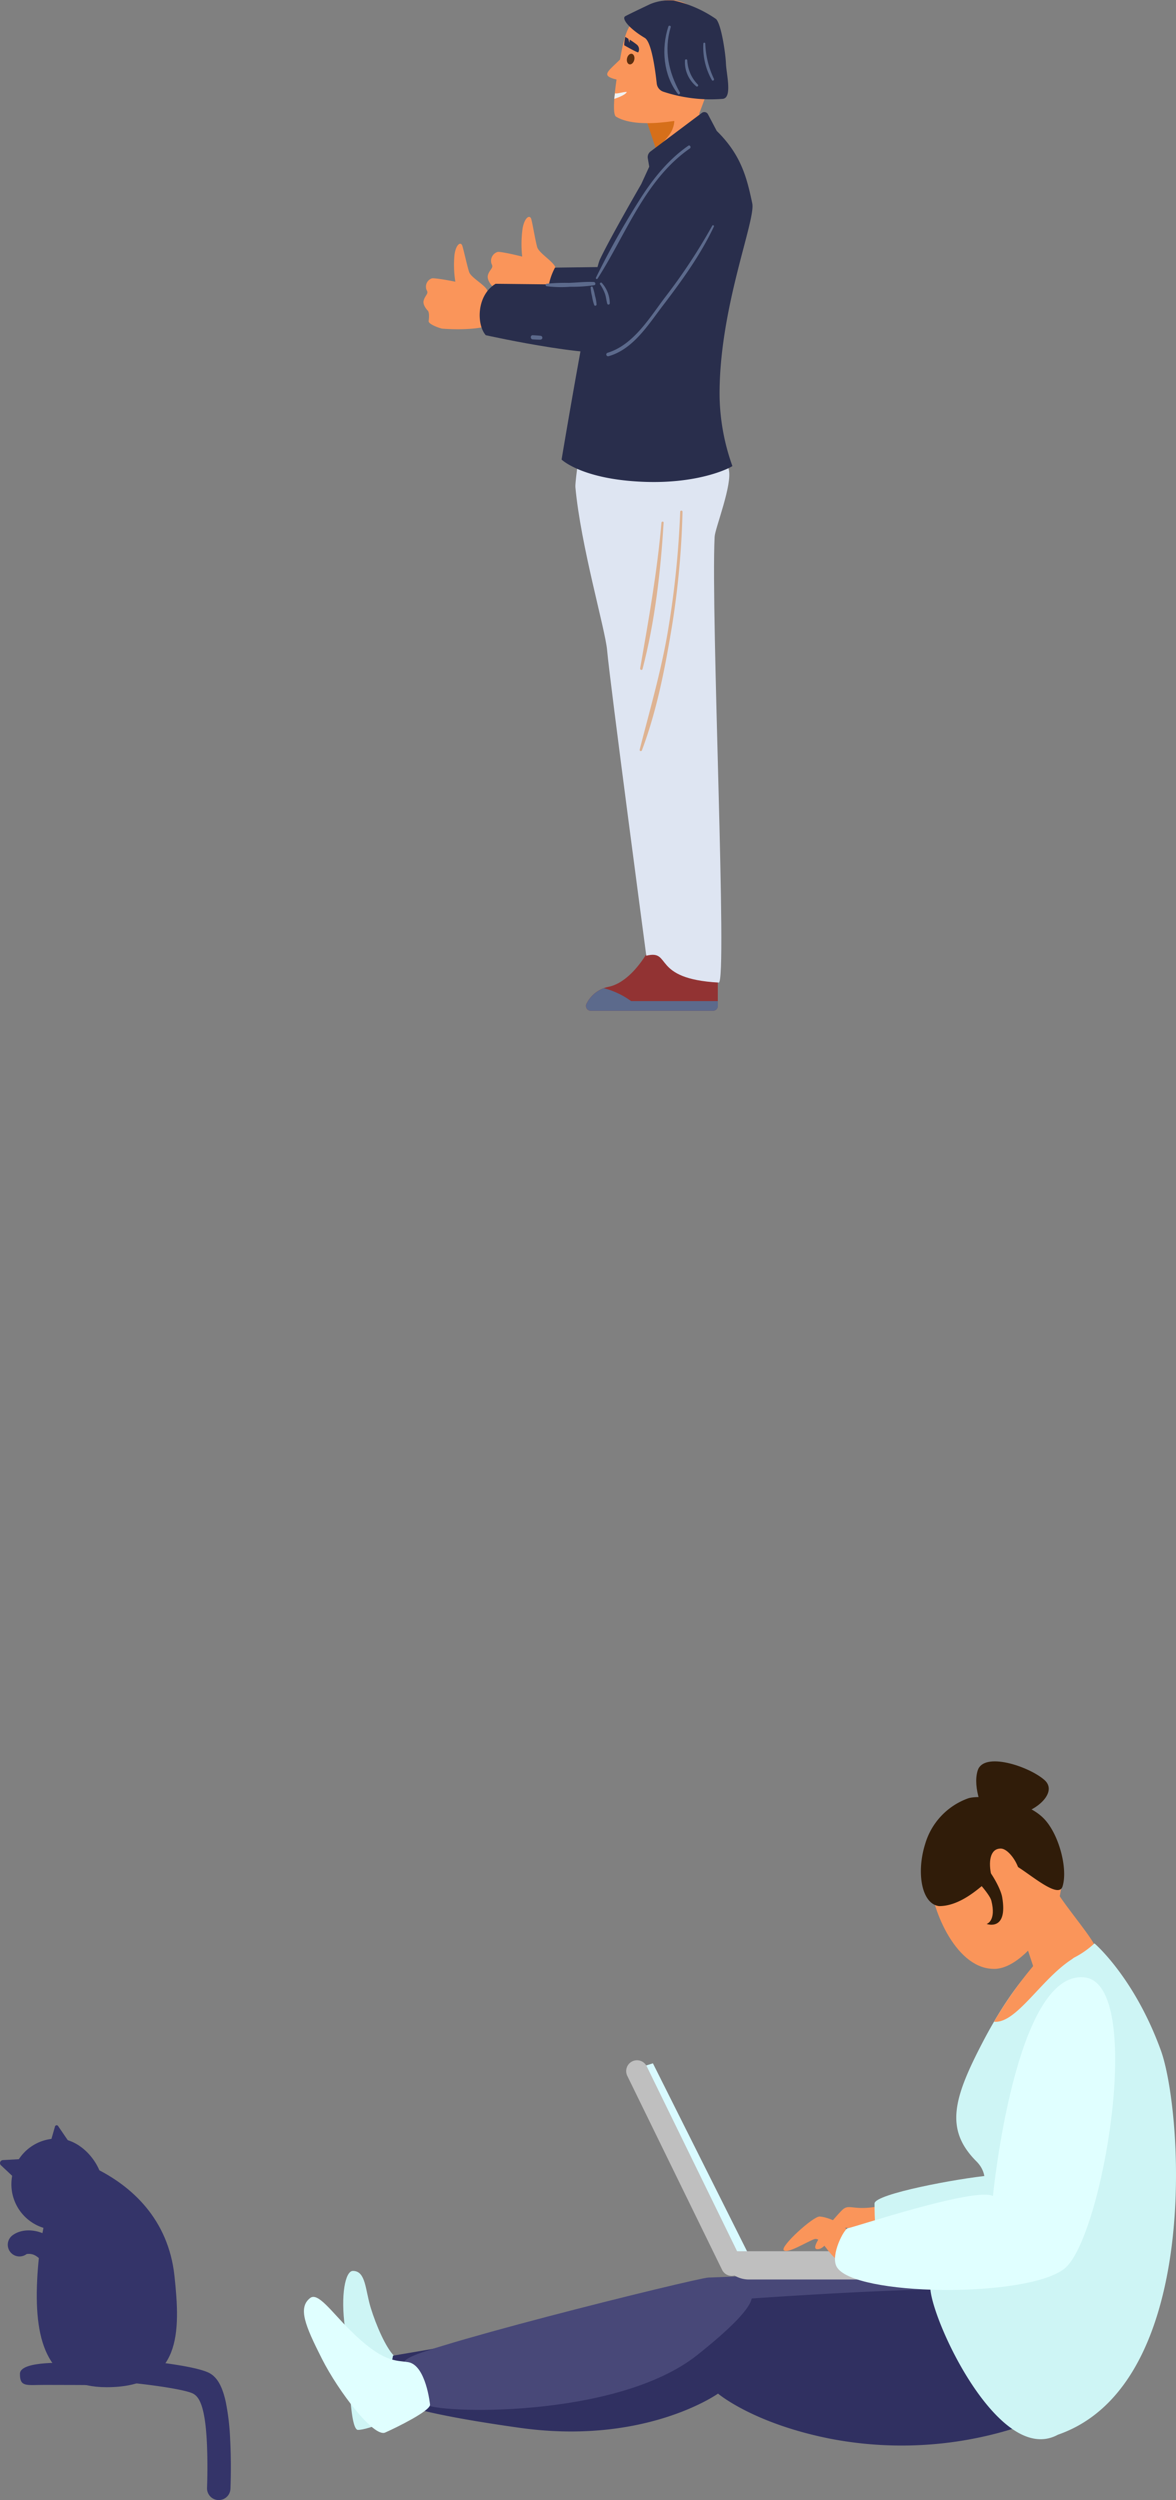 <svg xmlns="http://www.w3.org/2000/svg" width="266.988" height="567.31" viewBox="0 0 266.988 567.31">
  <rect x="0" y="0" width="266.988" height="567.31" fill="#808080" stroke="none"/>
  <g id="Group_5908" data-name="Group 5908" transform="translate(-1266.506 -775.813)">
    <g id="Group_4651" data-name="Group 4651" transform="translate(1362.647 775.813)">
      <g id="Group_4611" data-name="Group 4611" transform="translate(14.579 49.217)">
        <g id="Group_4607" data-name="Group 4607" transform="translate(0 7.938)">
          <g id="Group_4606" data-name="Group 4606">
            <g id="Group_4605" data-name="Group 4605">
              <path id="Path_15383" data-name="Path 15383" d="M4768.824,1062.384c5.883.723,10.114.215,10.658-.176.79-.569,2.647-7.11.45-8.376-2.736-1.577-12.075-3.732-13.013-3.564a2.108,2.108,0,0,0-1.356,2.808c.487.842-.49,1.166-.864,2.461-.3,1.048.841,2.345.841,2.345s.544.3.136,2.539C4765.531,1061.221,4768.489,1062.343,4768.824,1062.384Z" transform="translate(-4764.648 -1050.258)" fill="#fa955a"/>
            </g>
          </g>
        </g>
        <g id="Group_4610" data-name="Group 4610" transform="translate(7.672)">
          <g id="Group_4609" data-name="Group 4609">
            <g id="Group_4608" data-name="Group 4608">
              <path id="Path_15384" data-name="Path 15384" d="M4804.887,1020.911a25.49,25.49,0,0,1-.34-9.114c.478-2.519,1.664-3.117,1.966-2.031s.908,4.795,1.33,6.316,4.271,3.589,4.215,4.99C4812.05,1021.284,4804.887,1020.911,4804.887,1020.911Z" transform="translate(-4804.285 -1009.249)" fill="#fa955a"/>
            </g>
          </g>
        </g>
      </g>
      <g id="Group_4612" data-name="Group 4612" transform="translate(28.168 60.545)">
        <path id="Path_15385" data-name="Path 15385" d="M4836.548,1067.96a14.311,14.311,0,0,0-1.065,10.917s12.5,2.219,12.5,1.48,2.508-12.579,2.508-12.579Z" transform="translate(-4834.854 -1067.778)" fill="#292e4c"/>
      </g>
      <g id="Group_4619" data-name="Group 4619" transform="translate(0 55.309)">
        <g id="Group_4615" data-name="Group 4615" transform="translate(0 7.837)">
          <g id="Group_4614" data-name="Group 4614">
            <g id="Group_4613" data-name="Group 4613">
              <path id="Path_15386" data-name="Path 15386" d="M4693.575,1092.64c5.613.427,9.606-.24,10.1-.635.724-.574,2.2-6.862.061-7.967-2.666-1.376-11.621-3.01-12.5-2.81a2,2,0,0,0-1.164,2.723c.5.777-.414,1.128-.711,2.373-.241,1.008.9,2.188.9,2.188s.529.262.242,2.4C4690.4,1091.681,4693.256,1092.616,4693.575,1092.64Z" transform="translate(-4689.328 -1081.211)" fill="#fa955a"/>
            </g>
          </g>
        </g>
        <g id="Group_4618" data-name="Group 4618" transform="translate(6.919)">
          <g id="Group_4617" data-name="Group 4617">
            <g id="Group_4616" data-name="Group 4616">
              <path id="Path_15387" data-name="Path 15387" d="M4725.923,1051.837a24.2,24.2,0,0,1-.723-8.633c.343-2.411,1.442-3.031,1.775-2.013s1.073,4.51,1.54,5.934,4.209,3.218,4.218,4.55C4732.735,1051.877,4725.923,1051.837,4725.923,1051.837Z" transform="translate(-4725.074 -1040.722)" fill="#fa955a"/>
            </g>
          </g>
        </g>
      </g>
      <g id="Group_4645" data-name="Group 4645" transform="translate(12.76 0)">
        <g id="Group_4633" data-name="Group 4633" transform="translate(28.954)">
          <g id="Group_4632" data-name="Group 4632">
            <g id="Group_4627" data-name="Group 4627">
              <g id="Group_4620" data-name="Group 4620" transform="translate(8.911 25.721)">
                <path id="Path_15388" data-name="Path 15388" d="M4953.785,900.582c.012-4.212-2.906-11-2.906-11l11.958-1.723s1.706,5.8,2.929,6.505S4953.785,900.582,4953.785,900.582Z" transform="translate(-4950.879 -887.86)" fill="#fa955a"/>
              </g>
              <g id="Group_4621" data-name="Group 4621" transform="translate(9.03 26.802)">
                <path id="Path_15389" data-name="Path 15389" d="M4957.56,893.445c-1.093.864-6.067.926-6.067.926l2.059,6.114s2.971-2.611,3.708-4.475S4957.56,893.445,4957.56,893.445Z" transform="translate(-4951.492 -893.445)" fill="#d66f1a"/>
              </g>
              <g id="Group_4622" data-name="Group 4622" transform="translate(0 11.445)">
                <path id="Path_15390" data-name="Path 15390" d="M4909.932,814.1s-2.195,2.068-3.845,3.662-1.754,2.159.244,2.779c.588.182,2.279.5,2.279.5Z" transform="translate(-4904.841 -814.101)" fill="#fa955a"/>
              </g>
              <g id="Group_4623" data-name="Group 4623" transform="translate(1.537)">
                <path id="Path_15391" data-name="Path 15391" d="M4935.5,770.062c-.7,4.1-3.388,10.633-3.581,11.26,0,0-13.083,3.517-18.672.125-1.2-.729.272-9.634.469-10.566.554-2.574.985-6.81,2.329-9.477,1.947-3.862,8.032-9.074,14.291-4.873C4934.582,759.38,4936.893,761.94,4935.5,770.062Z" transform="translate(-4912.781 -754.973)" fill="#fa955a"/>
              </g>
              <g id="Group_4624" data-name="Group 4624" transform="translate(4.457 12.19)">
                <path id="Path_15392" data-name="Path 15392" d="M4927.917,818.97c-.157.66.083,1.283.535,1.389s.944-.342,1.1-1-.084-1.282-.536-1.389S4928.073,818.309,4927.917,818.97Z" transform="translate(-4927.869 -817.951)" fill="#5c2e0f"/>
              </g>
              <g id="Group_4625" data-name="Group 4625" transform="translate(1.599 20.854)">
                <path id="Path_15393" data-name="Path 15393" d="M4915.953,862.716c-.291.791-2.853,1.583-2.853,1.583l.169-1.262C4913.791,863.2,4914.924,862.728,4915.953,862.716Z" transform="translate(-4913.1 -862.716)" fill="#f1f2f2"/>
              </g>
              <g id="Group_4626" data-name="Group 4626" transform="translate(3.863 8.367)">
                <path id="Path_15394" data-name="Path 15394" d="M4925.73,798.629c.138.574.28,1,.279.795,0-.134.008-.387.018-.606a18.622,18.622,0,0,1,1.632,1.141,1.386,1.386,0,0,1,.33,1.733c-.063.223-3.19-1.587-3.19-1.587a9.176,9.176,0,0,1,.233-1.9S4925.324,798.375,4925.73,798.629Z" transform="translate(-4924.797 -798.199)" fill="#292e4c"/>
              </g>
            </g>
            <g id="Group_4628" data-name="Group 4628" transform="translate(3.863 0.058)">
              <path id="Path_15395" data-name="Path 15395" d="M4925.007,758.918c-.865.561,1.013,2.857,4.458,4.9,1.549.919,2.4,7.45,2.711,10.336a2.219,2.219,0,0,0,1.5,1.874,34.241,34.241,0,0,0,13.469,1.624c2.254-.194.84-5.635.747-8.02s-1.082-8.983-2.252-10.1a27.185,27.185,0,0,0-9.638-4.205,11.377,11.377,0,0,0-5.311.823S4925.453,758.629,4925.007,758.918Z" transform="translate(-4924.797 -755.275)" fill="#292e4c"/>
            </g>
            <g id="Group_4629" data-name="Group 4629" transform="translate(12.971 5.828)">
              <path id="Path_15396" data-name="Path 15396" d="M4975.376,800.248c-2.565-4.683-3.638-9.6-2.078-14.825.1-.344-.424-.485-.534-.148-1.647,5.011-1.141,11.053,2.178,15.307C4975.141,800.836,4975.521,800.512,4975.376,800.248Z" transform="translate(-4971.853 -785.082)" fill="#5c6a8c"/>
            </g>
            <g id="Group_4630" data-name="Group 4630" transform="translate(17.642 13.471)">
              <path id="Path_15397" data-name="Path 15397" d="M4998.936,830.3a8.385,8.385,0,0,1-2.409-5.479.263.263,0,0,0-.526,0,7.105,7.105,0,0,0,2.557,5.857A.268.268,0,0,0,4998.936,830.3Z" transform="translate(-4995.99 -824.57)" fill="#5c6a8c"/>
            </g>
            <g id="Group_4631" data-name="Group 4631" transform="translate(21.816 9.69)">
              <path id="Path_15398" data-name="Path 15398" d="M5019.967,813.237a20.259,20.259,0,0,1-1.965-7.99.218.218,0,0,0-.436,0,15.048,15.048,0,0,0,1.931,8.264C5019.682,813.818,5020.1,813.55,5019.967,813.237Z" transform="translate(-5017.554 -805.037)" fill="#5c6a8c"/>
            </g>
          </g>
        </g>
        <g id="Group_4640" data-name="Group 4640" transform="translate(21.727 92.821)">
          <g id="Group_4636" data-name="Group 4636" transform="translate(2.396 121.85)">
            <g id="Group_4634" data-name="Group 4634">
              <path id="Path_15399" data-name="Path 15399" d="M4894.143,1864.994c-2.682,4.646-5.954,7.662-9.1,8.309a7.125,7.125,0,0,0-5.049,3.872,1.107,1.107,0,0,0,1,1.584h27.718a1.11,1.11,0,0,0,1.11-1.109v-7.121l-9.062-6.473Z" transform="translate(-4879.881 -1864.056)" fill="#923333"/>
            </g>
            <g id="Group_4635" data-name="Group 4635" transform="translate(0 9.565)">
              <path id="Path_15400" data-name="Path 15400" d="M4908.717,1918.611H4881a1.107,1.107,0,0,1-1-1.584,7.107,7.107,0,0,1,3.941-3.555,18.349,18.349,0,0,1,6.194,2.93h19.7v1.1A1.11,1.11,0,0,1,4908.717,1918.611Z" transform="translate(-4879.881 -1913.472)" fill="#5c6a8c"/>
            </g>
          </g>
          <g id="Group_4637" data-name="Group 4637">
            <path id="Path_15401" data-name="Path 15401" d="M4899.393,1237.79c1.609,5.067,1.919,6.743,2.92,10.37.935,3.386-3.1,13.432-3.194,15.347-.886,17.724,2.937,101.269.938,101.162-15.467-.832-10.532-7.57-16.451-6.091,0,0-8.282-62.209-8.9-69.36-.4-4.64-6-23.723-7.2-37-.133-1.48,2.216-17.074,2.216-17.074l10.09-.612Z" transform="translate(-4867.505 -1234.527)" fill="#dee5f2"/>
          </g>
          <g id="Group_4638" data-name="Group 4638" transform="translate(14.585 23.038)">
            <path id="Path_15402" data-name="Path 15402" d="M4942.87,1407.815c2.248-8.8,4.766-17.431,6.322-26.4a210.9,210.9,0,0,0,2.88-27.608.265.265,0,0,1,.529,0,191.642,191.642,0,0,1-2.582,27.108c-1.515,9.063-3.383,18.422-6.637,27.04A.266.266,0,0,1,4942.87,1407.815Z" transform="translate(-4942.86 -1353.553)" fill="#deb392"/>
          </g>
          <g id="Group_4639" data-name="Group 4639" transform="translate(14.699 25.539)">
            <path id="Path_15403" data-name="Path 15403" d="M4948.293,1366.711c.027-.311.511-.318.491,0-.674,11.074-1.975,22.472-4.79,33.225-.093.356-.6.2-.543-.15C4945.38,1388.766,4947.318,1377.875,4948.293,1366.711Z" transform="translate(-4943.446 -1366.475)" fill="#deb392"/>
          </g>
        </g>
        <g id="Group_4642" data-name="Group 4642" transform="translate(18.595 25.428)">
          <g id="Group_4641" data-name="Group 4641">
            <path id="Path_15404" data-name="Path 15404" d="M4886.547,890.623c5.554,5.452,6.837,10.609,8.07,16.452.82,3.884-7.714,24.253-7.415,44.136a49.364,49.364,0,0,0,2.9,15.456c0,.121-7.021,4.08-20.07,3.587-14.1-.533-18.707-5.055-18.707-5.055s6.967-41.753,8.732-45.47c2.379-5.013,9.352-17.034,9.352-17.034l1.814-3.952-.324-1.9a1.615,1.615,0,0,1,.562-1.515l11.683-8.772a.931.931,0,0,1,1.411.287Z" transform="translate(-4851.324 -886.345)" fill="#292e4c"/>
          </g>
        </g>
        <g id="Group_4643" data-name="Group 4643" transform="translate(0 36.417)">
          <path id="Path_15405" data-name="Path 15405" d="M4758.858,971.1c-4.435,2.712-4.272,9.4-2.22,11.667,0,0,28.729,6.41,32.094,3.044s19.387-33.364,19.387-33.364-8.281-11.87-10.034-8.834-17.507,27.733-17.507,27.733Z" transform="translate(-4755.252 -943.12)" fill="#292e4c"/>
        </g>
        <g id="Group_4644" data-name="Group 4644" transform="translate(11.604 76.068)">
          <path id="Path_15406" data-name="Path 15406" d="M4815.66,1147.975c.579.031,1.161.056,1.736.128a.442.442,0,0,1,.345.705.435.435,0,0,1-.354.162l.008.011c-.578.011-1.159-.025-1.736-.055C4815.051,1148.893,4815.047,1147.942,4815.66,1147.975Z" transform="translate(-4815.202 -1147.974)" fill="#5c6a8c"/>
        </g>
      </g>
      <g id="Group_4646" data-name="Group 4646" transform="translate(41.523 51.103)">
        <path id="Path_15407" data-name="Path 15407" d="M4927.895,1019.1a130.126,130.126,0,0,1-10.7,16.227c-3.53,4.659-7.152,10.8-13.062,12.615a.4.4,0,0,0,.214.778c5.557-1.559,8.976-7.079,12.276-11.407,4.333-5.684,8.575-11.511,11.636-18C4928.376,1019.071,4928.027,1018.857,4927.895,1019.1Z" transform="translate(-4903.853 -1018.993)" fill="#5c6a8c"/>
      </g>
      <g id="Group_4647" data-name="Group 4647" transform="translate(37.949 65.011)">
        <path id="Path_15408" data-name="Path 15408" d="M4886.378,1092.923a11.075,11.075,0,0,0-.522-1.951c-.1-.236-.469-.106-.465.126a11.189,11.189,0,0,0,.33,2.007,9.508,9.508,0,0,0,.492,1.969c.119.268.532.12.531-.144A9.617,9.617,0,0,0,4886.378,1092.923Z" transform="translate(-4885.391 -1090.847)" fill="#5c6a8c"/>
      </g>
      <g id="Group_4648" data-name="Group 4648" transform="translate(40.046 64.122)">
        <path id="Path_15409" data-name="Path 15409" d="M4896.667,1086.334c-.184-.225-.567.07-.4.312a9.332,9.332,0,0,1,1.132,2.2c.247.723.289,1.476.5,2.2a.293.293,0,0,0,.573-.078A6.971,6.971,0,0,0,4896.667,1086.334Z" transform="translate(-4896.223 -1086.254)" fill="#5c6a8c"/>
      </g>
      <g id="Group_4649" data-name="Group 4649" transform="translate(39.138 33.009)">
        <path id="Path_15410" data-name="Path 15410" d="M4912.513,925.577c-4.687,3.263-8.208,7.735-11.215,12.538a183.807,183.807,0,0,0-9.739,17.394.211.211,0,0,0,.364.213c6.472-10.06,10.757-22.446,20.949-29.531C4913.245,925.931,4912.89,925.315,4912.513,925.577Z" transform="translate(-4891.534 -925.513)" fill="#5c6a8c"/>
      </g>
      <g id="Group_4650" data-name="Group 4650" transform="translate(27.733 63.968)">
        <path id="Path_15411" data-name="Path 15411" d="M4843.534,1085.482c-1.875-.1-3.794.146-5.673.2a40.808,40.808,0,0,0-5.047.2.291.291,0,0,0,0,.557,27.127,27.127,0,0,0,5.4.124,33.464,33.464,0,0,0,5.417-.355C4844.06,1086.127,4843.933,1085.5,4843.534,1085.482Z" transform="translate(-4832.607 -1085.459)" fill="#5c6a8c"/>
      </g>
    </g>
    <g id="Group_4665" data-name="Group 4665" transform="translate(1266.506 1175.5)">
      <g id="Group_4656" data-name="Group 4656" transform="translate(69.003 0)">
        <path id="Path_15412" data-name="Path 15412" d="M-906.428,1278.128c-5.154.754-5.846-.817-7.417.754s-7.89,8.82-5.532,8.82,3.794-5.532,7.052-4.787,7.406,2.161,7.406,0A11.852,11.852,0,0,0-906.428,1278.128Z" transform="translate(1035.974 -1177.004)" fill="#fa955a"/>
        <path id="Path_15413" data-name="Path 15413" d="M-1145.436,936.708c2.263,3.771,8.8,11.315,8.8,12.823s-13.326,6.608-13.326,6.608l-2.011-6.105Z" transform="translate(1316.343 -907.161)" fill="#fa955a"/>
        <path id="Path_15414" data-name="Path 15414" d="M-1027.528,1243.946c-7.214.671-26.2,4.191-26.2,6.37s.048,10.9,2.059,10.9,27.512-3.352,27.512-3.352Z" transform="translate(1183.272 -1149.988)" fill="#cef5f5"/>
        <path id="Path_15415" data-name="Path 15415" d="M-390.71,1366.569c-1.832-1.832-4.034-6.8-5.291-10.886s-1.094-8.384-4.048-8.384c-1.76,0-2.816,5.553-1.81,12.845s.87,23.238,2.974,23.238,10.879-3.03,10.213-6.036S-390.71,1366.569-390.71,1366.569Z" transform="translate(411.168 -1231.674)" fill="#cef5f5"/>
        <path id="Path_15416" data-name="Path 15416" d="M-903.677,1348.441c-20.87-1.257-61.938.964-64.2.964s-71.157,16.972-71.157,19.738.126,5.909,2.263,8.046,33.441,4.777,56.322-3.771,69.4-8.013,69.4-8.013Z" transform="translate(1059.708 -1232.272)" fill="#484878"/>
        <path id="Path_15417" data-name="Path 15417" d="M-973.2,1392.568a85.63,85.63,0,0,1-55.624,8.022c-17.51-3.474-25.432-10.229-25.432-10.229s-16.505,11.757-44.957,7.772c-31.572-4.422-30.589-7.419-30.589-7.419l1.763-8.964,72.326-12.313s75.119-5.868,76.788-.845S-973.2,1392.568-973.2,1392.568Z" transform="translate(1148.266 -1246.896)" fill="#303061"/>
        <path id="Path_15418" data-name="Path 15418" d="M-704.779,1367.079c-2.263,0-74.755,12.261-75.1,16.595-.217,2.757,2.556,7.334,4.693,9.471s43.415,3.52,61.854-11.141C-693.96,1366.6-702.516,1367.079-704.779,1367.079Z" transform="translate(802.645 -1247.306)" fill="#484878"/>
        <path id="Path_15419" data-name="Path 15419" d="M-402.709,1399.889c0,1.44-7.6,5.167-10.193,6.319s-10.6-9.316-14.36-16.745c-3.834-7.575-5.469-11.573-2.682-13.773,1.758-1.388,4.768,2.981,8.891,7.1,7.687,7.687,10.477,6.967,13.375,7.445C-403.61,1390.91-402.709,1399.889-402.709,1399.889Z" transform="translate(431.341 -1253.905)" fill="#e0ffff"/>
        <g id="Group_4655" data-name="Group 4655" transform="translate(73.16 67.823)">
          <g id="Group_4652" data-name="Group 4652" transform="translate(2.985 0.694)">
            <path id="Path_15420" data-name="Path 15420" d="M-750.372,1165.356l-21.425-42.762-3.082.985,20.892,41.777Z" transform="translate(774.879 -1122.594)" fill="#d9faff"/>
          </g>
          <g id="Group_4653" data-name="Group 4653" transform="translate(0 0)">
            <path id="Path_15421" data-name="Path 15421" d="M-745.034,1168.072a2.4,2.4,0,0,0,.247-.105,2.458,2.458,0,0,0,1.129-3.287l-21.52-44.017a2.455,2.455,0,0,0-3.287-1.129,2.458,2.458,0,0,0-1.129,3.288l21.52,44.017A2.458,2.458,0,0,0-745.034,1168.072Z" transform="translate(769.845 -1119.282)" fill="#bfbfbf"/>
          </g>
          <g id="Group_4654" data-name="Group 4654" transform="translate(21.452 43.337)">
            <path id="Rectangle_639" data-name="Rectangle 639" d="M0,0H44.706a4.986,4.986,0,0,1,4.986,4.986V6.415a0,0,0,0,1,0,0H6.415A6.415,6.415,0,0,1,0,0V0A0,0,0,0,1,0,0Z" fill="#bfbfbf"/>
          </g>
        </g>
        <path id="Path_15422" data-name="Path 15422" d="M-1186.81,1017.043c5,13.755,9.315,75.909-23.371,87.22-13.373,7.288-28.971-26.479-28.971-33.52s18.171-20.809,10.478-28.5c-7.208-7.208-5.235-14.248,1.3-26.82s11.674-17.181,11.674-17.181a20.453,20.453,0,0,0,13.821-5.471S-1192.845,1000.445-1186.81,1017.043Z" transform="translate(1381.353 -951.469)" fill="#cef5f5"/>
        <path id="Path_15423" data-name="Path 15423" d="M-1111.433,1007.386c-6.957,4.583-12.54,14.6-17.518,14.066a91.553,91.553,0,0,1,8.943-12.682S-1107.731,1004.947-1111.433,1007.386Z" transform="translate(1285.619 -962.378)" fill="#fa955a"/>
        <path id="Path_15424" data-name="Path 15424" d="M-1089.463,868.629c-1.616,2.99-7.007,9.686-12.042,9.413-8.881-.217-14.276-14.681-14.227-20.426s8.572-18.058,15.347-17.287c9.794,1.115,14.79,9.694,14.555,17.038S-1089.463,868.629-1089.463,868.629Z" transform="translate(1257.932 -830.96)" fill="#fa955a"/>
        <path id="Path_15425" data-name="Path 15425" d="M-1094.1,807.94c4.974.443,11.786-4.833,8.23-7.952s-13.8-6.5-15.151-2.145c-1.265,4.068,1.508,9.614,1.508,9.614Z" transform="translate(1253.981 -795.769)" fill="#301c09"/>
        <path id="Path_15426" data-name="Path 15426" d="M-1113.911,859.144c-4.011-.5-5.183-7.655-3.172-14.067a15.691,15.691,0,0,1,9.8-10.4c2.534-.808,12.521-.032,17.063,4.51,3.55,3.55,5.6,11.585,4.321,15.527-1.1,3.4-9.937-5.28-11.97-5.28S-1106.465,859.144-1113.911,859.144Z" transform="translate(1258.111 -826.3)" fill="#301c09"/>
        <path id="Path_15427" data-name="Path 15427" d="M-1065.168,899.269c4.193-1.657-.086-9.136-2.6-9.136s-2.838,3.136-2.119,6.22S-1065.168,899.269-1065.168,899.269Z" transform="translate(1225.974 -870.35)" fill="#fa955a"/>
        <path id="Path_15428" data-name="Path 15428" d="M-877.363,1298.845c-3.143-.662-4.693-6.026-6.621-5.272s-6.025,3.34-6.873,2.492,6.715-7.748,8.175-7.647c1.8.126,6.351,1.693,7.608,5.213S-877.363,1298.845-877.363,1298.845Z" transform="translate(999.786 -1185.136)" fill="#fa955a"/>
        <path id="Path_15429" data-name="Path 15429" d="M-1116.517,1029.442c13.741,1.742,3.987,59.422-4.73,66.127s-48.042,6.21-51.661-.5c-1.458-2.7,1.776-8.737,2.585-8.737s28.738-9.378,32.908-7.3C-1137.415,1079.031-1132.381,1027.43-1116.517,1029.442Z" transform="translate(1293.843 -980.408)" fill="#e0ffff"/>
        <path id="Path_15430" data-name="Path 15430" d="M-1052.044,906.762c2.484,1.9,6.318,6.241,6.7,7.724,1.2,4.69-1.066,5.322-1.066,5.322s4.894,1.783,3.534-6.1c-.351-2.035-2.865-6.4-4.232-7.278C-1048.792,905.353-1052.044,906.762-1052.044,906.762Z" transform="translate(1201.397 -882.911)" fill="#301c09"/>
      </g>
      <g id="Group_4664" data-name="Group 4664" transform="translate(0 82.576)">
        <g id="Group_4663" data-name="Group 4663" transform="translate(0 0)">
          <g id="Group_4657" data-name="Group 4657" transform="translate(2.58 3.017)">
            <path id="Path_15431" data-name="Path 15431" d="M1375.8,1043.333a10.366,10.366,0,1,1-10.366-10.366C1371.155,1032.967,1375.674,1039.061,1375.8,1043.333Z" transform="translate(-1355.063 -1032.967)" fill="#343469"/>
          </g>
          <g id="Group_4658" data-name="Group 4658" transform="translate(8.343 8.961)">
            <path id="Path_15432" data-name="Path 15432" d="M1409,1081.587c1.364,12.745,1.663,25.238-15.407,25.238-13.015,0-16.485-9.6-15.769-24.276.7-14.411,4.914-29.366,12.78-25.614C1399.314,1061.093,1407.62,1068.725,1409,1081.587Z" transform="translate(-1377.732 -1056.349)" fill="#343469"/>
          </g>
          <g id="Group_4659" data-name="Group 4659" transform="translate(25.245 52.938)">
            <path id="Path_15433" data-name="Path 15433" d="M1468.646,1261.463l-.118,0a2.661,2.661,0,0,1-2.542-2.774c0-.049.211-4.954-.036-10.2-.424-9.009-1.992-10.588-3.2-11.214-1.79-.86-9.1-2-16.095-2.607a2.661,2.661,0,0,1,.46-5.3c3.717.322,16.1,1.511,19.421,3.287,1.745.934,2.916,2.988,3.684,6.464a54.2,54.2,0,0,1,1.013,8.507c.306,5.727.078,11.073.068,11.3A2.661,2.661,0,0,1,1468.646,1261.463Zm-4.619-24.175h0Zm-.105-.015Z" transform="translate(-1444.226 -1229.354)" fill="#343469"/>
          </g>
          <g id="Group_4660" data-name="Group 4660" transform="translate(0 7.591)">
            <path id="Path_15434" data-name="Path 15434" d="M1349.206,1056.279l-4.078-3.827a.681.681,0,0,1,.428-1.177l5.51-.312Z" transform="translate(-1344.912 -1050.962)" fill="#343469"/>
          </g>
          <g id="Group_4661" data-name="Group 4661" transform="translate(11.339)">
            <path id="Path_15435" data-name="Path 15435" d="M1393.984,1025.1l-2.589-3.79a.4.4,0,0,0-.749.123l-1.129,3.953Z" transform="translate(-1389.518 -1021.099)" fill="#343469"/>
          </g>
          <g id="Group_4662" data-name="Group 4662" transform="translate(1.762 23.855)">
            <path id="Path_15436" data-name="Path 15436" d="M1362.436,1127.129a2.661,2.661,0,0,1-2.32-2.75,3.737,3.737,0,0,0-1.71-3.534,2.979,2.979,0,0,0-2.294-.523,2.661,2.661,0,0,1-3.236-4.225c1.907-1.477,4.986-1.541,7.663-.159a9.052,9.052,0,0,1,4.894,8.662,2.661,2.661,0,0,1-2.769,2.548C1362.587,1127.145,1362.511,1127.139,1362.436,1127.129Z" transform="translate(-1351.844 -1114.944)" fill="#343469"/>
          </g>
        </g>
        <path id="Path_15437" data-name="Path 15437" d="M1374.83,1233.172c-.7,0-12.071-.678-12.108,2.42s1.457,2.542,5.623,2.542,10.723.039,10.723.039Z" transform="translate(-1358.194 -1179.217)" fill="#343469"/>
      </g>
    </g>
  </g>
</svg>
